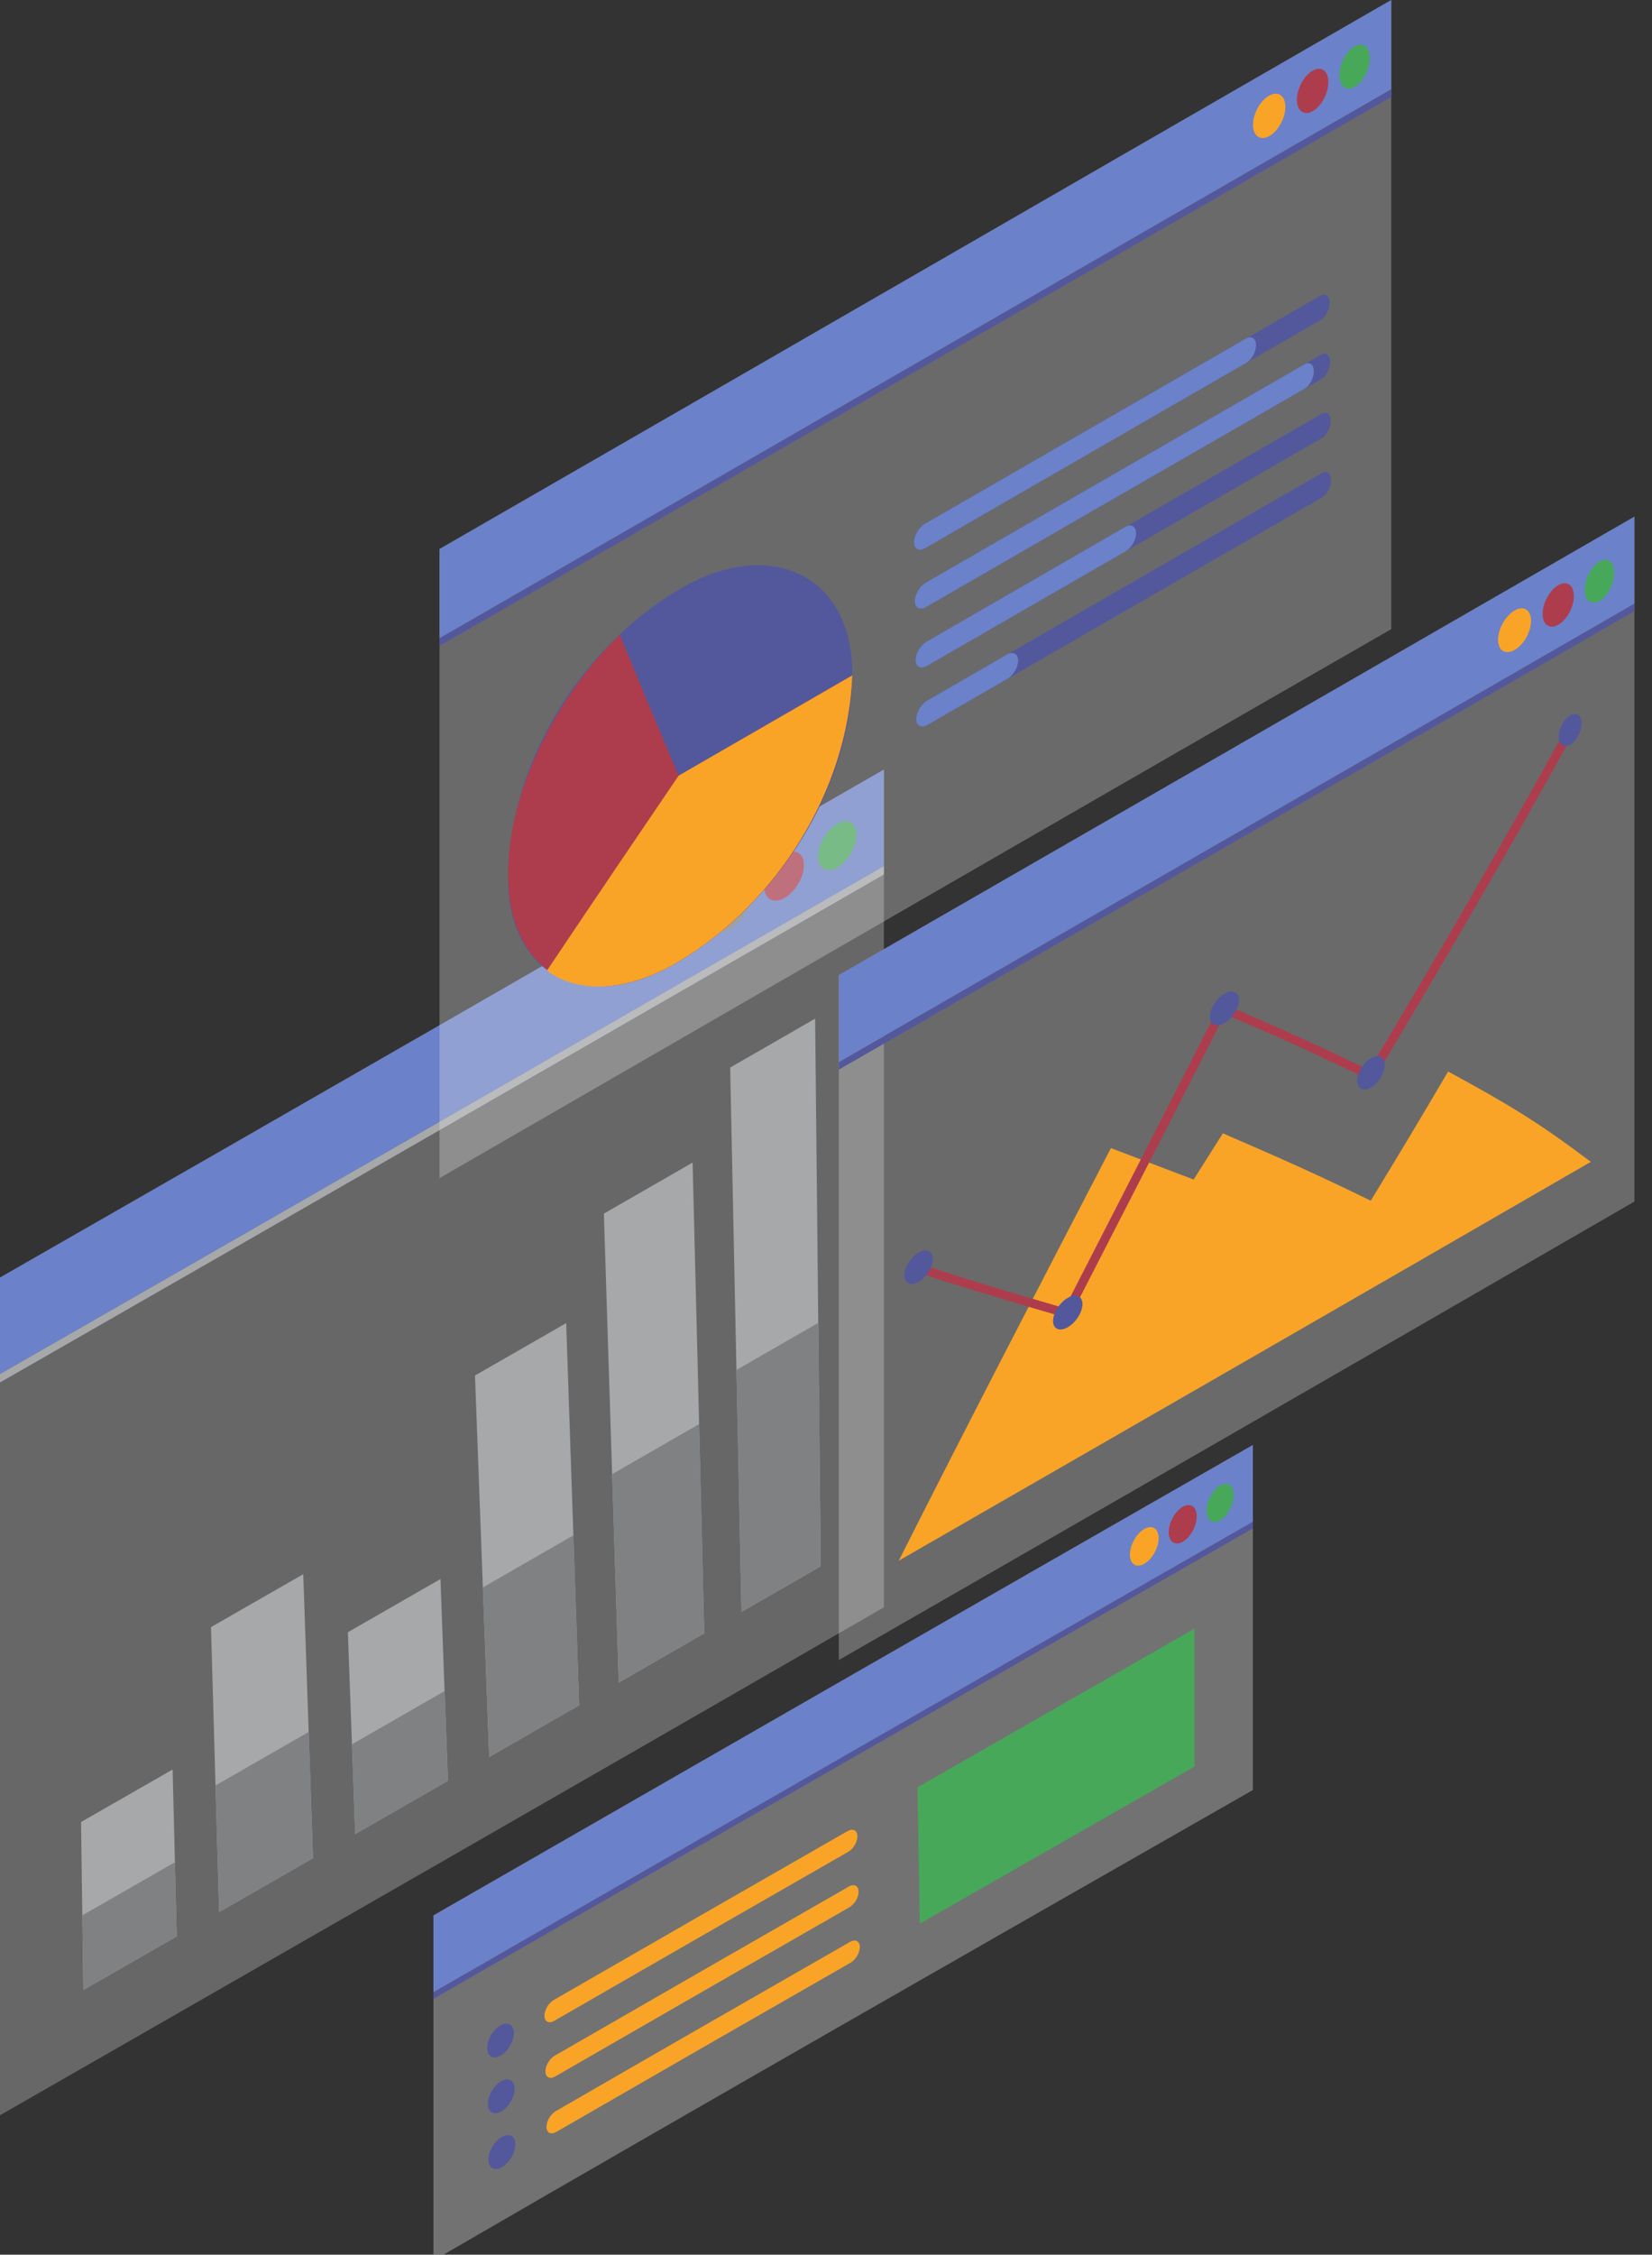 <?xml version="1.0" encoding="utf-8"?>
<!-- Generator: Adobe Illustrator 24.0.3, SVG Export Plug-In . SVG Version: 6.00 Build 0)  -->
<svg version="1.1" xmlns="http://www.w3.org/2000/svg" xmlns:xlink="http://www.w3.org/1999/xlink" x="0px" y="0px"
	 viewBox="0 0 187.67 256.02" style="enable-background:new 0 0 187.67 256.02;" xml:space="preserve">
<rect x="0" y="0" width="187.67" height="256.02" fill="#333333" stroke="none"/>
<style type="text/css">
	.st0{opacity:0.31;}
	.st1{fill:#DBDCDD;}
	.st2{fill:#6B81C9;}
	.st3{fill:#A6A8AA;}
	.st4{fill:#808183;}
	.st5{fill:#AD3D4D;}
	.st6{fill:#47A85A;}
	.st7{fill:#E6E6E7;}
	.st8{fill:#53589C;}
	.st9{fill:#F9A427;}
	.st10{fill:none;stroke:#AD3D4D;stroke-miterlimit:10;}
	.st11{fill:#FFFFFF;}
	.st12{fill:none;stroke:#53589C;stroke-miterlimit:10;}
</style>
<g id="BACKGROUND">
</g>
<g id="OBJECTS">
	<g id="Capa_4">
	</g>
	<g>
		<g>
			<g>
				<g>
					<g class="st0">
						<path class="st1" d="M100.41,87.39C66.95,106.63,33.5,125.89,0,145.07c0,31.71,0,63.42,0,95.12
							c33.49-19.2,66.98-38.38,100.41-57.68C100.41,150.81,100.41,119.1,100.41,87.39z"/>
					</g>
					<path class="st2" d="M100.41,87.39C66.95,106.63,33.5,125.89,0,145.07c0,4.39,0,6.58,0,10.96
						c33.5-19.18,66.95-38.43,100.41-57.68C100.41,93.97,100.41,91.78,100.41,87.39z"/>
					<path class="st3" d="M100.41,99.3C66.95,118.55,33.5,137.8,0,156.98c0-0.38,0-0.57,0-0.95c33.5-19.18,66.95-38.43,100.41-57.68
						C100.41,98.74,100.41,98.92,100.41,99.3z"/>
					<path class="st4" d="M85.21,101.73c0.02,1.36-0.97,3.05-2.24,3.78s-2.32,0.22-2.35-1.14c-0.03-1.36,0.98-3.06,2.25-3.79
						C84.15,99.85,85.19,100.37,85.21,101.73z"/>
					<path class="st5" d="M91.33,98.21c0.02,1.37-0.96,3.04-2.2,3.75c-1.24,0.71-2.27,0.19-2.29-1.17
						c-0.02-1.36,0.98-3.05,2.22-3.77C90.31,96.31,91.32,96.84,91.33,98.21z"/>
					<path class="st6" d="M97.29,94.78c0.01,1.37-0.95,3.04-2.15,3.73c-1.2,0.69-2.2,0.15-2.21-1.22c-0.01-1.37,0.97-3.05,2.18-3.74
						C96.32,92.85,97.29,93.41,97.29,94.78z"/>
				</g>
			</g>
			<path class="st3" d="M20.08,219.88c-4.26,2.45-6.39,3.67-10.62,6.09c-0.1-7.63-0.15-11.45-0.25-19.08
				c4.12-2.36,6.21-3.56,10.4-5.96C19.8,208.51,19.89,212.3,20.08,219.88z"/>
			<path class="st3" d="M35.56,211c-4.26,2.45-6.4,3.67-10.67,6.12c-0.37-12.94-0.55-19.42-0.92-32.36
				c4.17-2.39,6.27-3.6,10.48-6.01C34.89,191.65,35.11,198.1,35.56,211z"/>
			<path class="st3" d="M50.89,202.21c-4.18,2.4-6.3,3.62-10.54,6.05c-0.33-9.17-0.5-13.75-0.83-22.92
				c4.22-2.42,6.33-3.63,10.52-6.04C50.37,188.46,50.54,193.04,50.89,202.21z"/>
			<path class="st3" d="M65.79,193.64c-4.03,2.32-6.08,3.49-10.22,5.87c-0.54-14.44-1.07-28.88-1.61-43.32
				c4.17-2.4,6.25-3.59,10.36-5.95C64.81,164.71,65.3,179.18,65.79,193.64z"/>
			<path class="st3" d="M80,185.47c-3.8,2.19-5.75,3.31-9.71,5.59c-0.56-17.75-1.12-35.5-1.69-53.25c4.09-2.35,6.11-3.51,10.08-5.8
				C79.13,149.83,79.57,167.65,80,185.47z"/>
			<path class="st3" d="M93.24,177.85c-3.49,2.01-5.3,3.05-9.01,5.19c-0.43-20.61-0.85-41.22-1.28-61.82
				c3.94-2.27,5.88-3.38,9.65-5.55C92.82,136.39,93.03,157.12,93.24,177.85z"/>
			<path class="st4" d="M20.08,219.88c-4.26,2.45-6.39,3.67-10.62,6.09c-0.05-3.39-0.07-5.09-0.11-8.48
				c4.18-2.39,6.29-3.6,10.52-6.03C19.95,214.83,20,216.51,20.08,219.88z"/>
			<path class="st4" d="M35.56,211c-4.26,2.45-6.4,3.67-10.67,6.12c-0.16-5.75-0.25-8.63-0.41-14.38c4.23-2.42,6.35-3.64,10.59-6.07
				C35.26,202.4,35.36,205.27,35.56,211z"/>
			<path class="st4" d="M50.89,202.21c-4.18,2.4-6.3,3.62-10.54,6.05c-0.15-4.07-0.22-6.11-0.37-10.19
				c4.23-2.43,6.35-3.64,10.53-6.05C50.66,196.1,50.73,198.13,50.89,202.21z"/>
			<path class="st4" d="M65.79,193.64c-4.03,2.32-6.08,3.49-10.22,5.87c-0.29-7.7-0.43-11.55-0.71-19.26
				c4.16-2.39,6.22-3.57,10.28-5.91C65.4,182.07,65.53,185.93,65.79,193.64z"/>
			<path class="st4" d="M80,185.47c-3.8,2.19-5.75,3.31-9.71,5.59c-0.3-9.47-0.45-14.2-0.75-23.67c4.02-2.31,6-3.45,9.88-5.68
				C79.65,171.22,79.77,175.97,80,185.47z"/>
			<path class="st4" d="M93.24,177.85c-3.49,2.01-5.3,3.05-9.01,5.19c-0.23-10.99-0.34-16.49-0.57-27.48
				c3.81-2.19,5.68-3.27,9.3-5.35C93.07,161.27,93.13,166.79,93.24,177.85z"/>
		</g>
	</g>
	<g>
		<g>
			<g>
				<g class="st0">
					<path class="st7" d="M158.05,0C122,20.76,85.99,41.59,49.93,62.34c0,23.81,0,47.63,0,71.44
						c36.03-20.8,72.04-41.63,108.12-62.34C158.05,47.63,158.05,23.81,158.05,0z"/>
				</g>
				<path class="st2" d="M158.05,0C122,20.76,85.99,41.59,49.93,62.34c0,4.05,0,6.08,0,10.14C85.99,51.72,122,30.89,158.05,10.14
					C158.05,6.08,158.05,4.05,158.05,0z"/>
				<path class="st8" d="M158.05,11.01C122,31.77,85.99,52.59,49.93,73.35c0-0.35,0-0.52,0-0.87C85.99,51.72,122,30.89,158.05,10.14
					C158.05,10.49,158.05,10.66,158.05,11.01z"/>
				<path class="st9" d="M146.02,12.1c0.02,1.26-0.78,2.75-1.8,3.34c-1.01,0.58-1.86,0.04-1.88-1.22c-0.02-1.26,0.8-2.76,1.82-3.35
					C145.18,10.29,146.01,10.84,146.02,12.1z"/>
				<path class="st5" d="M150.9,9.3c0.01,1.27-0.77,2.74-1.75,3.31c-0.98,0.57-1.8,0.01-1.82-1.25c-0.01-1.26,0.78-2.75,1.77-3.32
					C150.09,7.46,150.89,8.03,150.9,9.3z"/>
				<path class="st6" d="M155.61,6.58c0,1.27-0.75,2.73-1.7,3.28c-0.95,0.55-1.74-0.03-1.75-1.3c-0.01-1.27,0.77-2.74,1.72-3.29
					C154.84,4.73,155.6,5.32,155.61,6.58z"/>
			</g>
			<g>
				<path class="st8" d="M96.82,76.69c-0.16,12.91-8.62,25.86-19.66,32.46c-10.67,6.38-19.69,1.53-19.45-9.9
					c0.27-12.79,8.33-25.69,19.3-32.25C87.54,60.72,96.96,65.37,96.82,76.69z"/>
				<path class="st5" d="M77.09,88.08c7.87-4.54,11.86-6.84,19.73-11.39c-0.5,13.19-8.65,25.87-19.66,32.46
					c-10.59,6.34-19.45,1.69-19.45-9.9c0-8.88,5.02-19.74,12.69-27.18C73.05,78.49,74.39,81.69,77.09,88.08z"/>
				<path class="st9" d="M77.09,88.08c7.87-4.54,11.86-6.84,19.73-11.39c-0.5,13.19-8.65,25.87-19.66,32.46
					c-5.72,3.43-11.38,3.78-15.03,1.07C68.04,101.41,71.06,96.96,77.09,88.08z"/>
			</g>
			<path class="st8" d="M150.21,56.48c-14.94,8.59-29.87,17.2-44.8,25.82c-0.71,0.41-1.3,0.12-1.31-0.64l0,0
				c-0.01-0.76,0.56-1.72,1.27-2.12c14.93-8.62,29.87-17.23,44.81-25.83c0.57-0.33,1.03,0.03,1.04,0.79l0,0
				C151.22,55.26,150.77,56.15,150.21,56.48z"/>
			<path class="st2" d="M114.43,77.09c-3.57,2.06-5.38,3.11-9.03,5.21c-0.71,0.41-1.3,0.12-1.31-0.64l0,0
				c-0.01-0.76,0.56-1.72,1.27-2.12c3.64-2.1,5.45-3.15,9.02-5.21c0.69-0.4,1.27-0.11,1.28,0.65l0,0
				C115.68,75.74,115.13,76.69,114.43,77.09z"/>
			<path class="st8" d="M150.14,49.77c-14.95,8.6-29.89,17.22-44.83,25.84c-0.71,0.41-1.29,0.12-1.3-0.64l0,0
				c-0.01-0.76,0.56-1.71,1.27-2.12c14.94-8.62,29.89-17.24,44.84-25.85c0.57-0.33,1.04,0.03,1.05,0.79l0,0
				C151.17,48.55,150.71,49.44,150.14,49.77z"/>
			<path class="st2" d="M127.89,62.59c-8.69,5.01-13.29,7.66-22.58,13.02c-0.71,0.41-1.29,0.12-1.3-0.64l0,0
				c-0.01-0.76,0.56-1.71,1.27-2.12c9.28-5.36,13.87-8,22.56-13.02c0.66-0.38,1.21-0.07,1.22,0.69l0,0
				C129.08,61.28,128.55,62.2,127.89,62.59z"/>
			<path class="st8" d="M150.08,43.06c-14.96,8.61-29.91,17.23-44.86,25.86c-0.71,0.41-1.29,0.12-1.3-0.64l0,0
				c-0.01-0.76,0.56-1.71,1.26-2.12c14.95-8.63,29.91-17.26,44.87-25.87c0.57-0.33,1.05,0.02,1.05,0.79l0,0
				C151.11,41.84,150.65,42.73,150.08,43.06z"/>
			<path class="st2" d="M148.22,44.13c-14.34,8.25-28.67,16.52-43,24.79c-0.71,0.41-1.29,0.12-1.3-0.64l0,0
				c-0.01-0.76,0.56-1.71,1.26-2.12c14.33-8.27,28.66-16.54,43-24.79c0.58-0.34,1.06,0.01,1.07,0.78l0,0
				C149.26,42.9,148.8,43.8,148.22,44.13z"/>
			<path class="st8" d="M150.01,36.35c-14.97,8.62-29.93,17.25-44.88,25.88c-0.7,0.41-1.29,0.12-1.3-0.64l0,0
				c-0.01-0.76,0.56-1.71,1.26-2.12c14.96-8.64,29.92-17.27,44.9-25.89c0.58-0.33,1.05,0.02,1.06,0.78l0,0
				C151.05,35.13,150.59,36.02,150.01,36.35z"/>
			<path class="st2" d="M141.59,41.2c-12.16,7-24.31,14.02-36.46,21.03c-0.7,0.41-1.29,0.12-1.3-0.64l0,0
				c-0.01-0.76,0.56-1.71,1.26-2.12c12.15-7.01,24.3-14.02,36.46-21.03c0.62-0.35,1.12-0.02,1.14,0.74l0,0
				C142.69,39.94,142.2,40.85,141.59,41.2z"/>
		</g>
	</g>
	<g>
		<g>
			<g>
				<g>
					<g class="st0">
						<path class="st7" d="M185.67,58.67c-30.11,17.37-60.25,34.72-90.38,52.06c0,25.92,0,51.85,0,77.77
							c30.15-17.31,60.28-34.65,90.38-52.06C185.67,110.52,185.67,84.6,185.67,58.67z"/>
					</g>
					<path class="st2" d="M185.67,58.67c-30.11,17.37-60.25,34.72-90.38,52.06c0,3.95,0,5.93,0,9.88
						c30.13-17.34,60.27-34.68,90.38-52.06C185.67,64.6,185.67,62.62,185.67,58.67z"/>
					<path class="st8" d="M185.67,69.4c-30.11,17.38-60.24,34.72-90.38,52.06c0-0.34,0-0.51,0-0.85
						c30.13-17.34,60.27-34.68,90.38-52.06C185.67,68.89,185.67,69.06,185.67,69.4z"/>
					<path class="st9" d="M173.93,70.49c0,1.24-0.82,2.72-1.86,3.31c-1.04,0.6-1.89,0.09-1.89-1.15c0-1.24,0.85-2.74,1.89-3.33
						C173.1,68.72,173.92,69.25,173.93,70.49z"/>
					<path class="st5" d="M178.79,67.68c0,1.24-0.77,2.69-1.75,3.25c-0.98,0.57-1.8,0.03-1.8-1.21s0.81-2.71,1.79-3.28
						C178.02,65.89,178.79,66.45,178.79,67.68z"/>
					<path class="st6" d="M183.36,65.05c0,1.24-0.72,2.66-1.64,3.19c-0.92,0.53-1.69-0.03-1.69-1.27c0-1.24,0.77-2.68,1.68-3.21
						C182.64,63.22,183.36,63.81,183.36,65.05z"/>
				</g>
			</g>
			<path class="st9" d="M102.1,177.22c26.22-15.07,52.43-30.16,78.62-45.29c-5.89-4.44-9.21-6.45-16.21-10.26
				c-3.42,5.81-5.18,8.75-8.79,14.67c-6.51-3.17-9.92-4.67-16.8-7.65c-1.32,2.1-1.99,3.15-3.32,5.25c-3.74-1.43-5.63-2.14-9.4-3.57
				C118.1,145.96,110.01,161.54,102.1,177.22z"/>
			<path class="st10" d="M104.12,143.93c6.68,2.17,10.14,3.18,17.07,5.21c5.92-11.54,11.85-23.07,17.74-34.63
				c6.87,2.97,10.28,4.48,16.79,7.65c7.79-12.99,15.34-26,22.67-39.26"/>
			<path class="st8" d="M179.67,82.15c0,0.92-0.57,2-1.29,2.41c-0.72,0.41-1.31,0.01-1.31-0.91c0-0.92,0.59-2.01,1.31-2.42
				C179.1,80.81,179.67,81.23,179.67,82.15z"/>
			<path class="st8" d="M157.31,120.92c0,0.92-0.69,2.07-1.56,2.57c-0.87,0.5-1.57,0.16-1.57-0.76c0-0.92,0.71-2.08,1.57-2.58
				C156.61,119.66,157.31,120,157.31,120.92z"/>
			<path class="st8" d="M140.75,113.56c0,0.92-0.74,2.09-1.65,2.62c-0.91,0.53-1.66,0.21-1.66-0.72c0-0.92,0.74-2.1,1.66-2.62
				C140.01,112.31,140.75,112.64,140.75,113.56z"/>
			<path class="st8" d="M122.97,148.08c0,0.92-0.75,2.1-1.67,2.63c-0.92,0.53-1.67,0.21-1.67-0.71c0-0.92,0.75-2.1,1.67-2.63
				C122.22,146.84,122.97,147.16,122.97,148.08z"/>
			<path class="st8" d="M105.97,142.97c0,0.92-0.73,2.09-1.62,2.6c-0.89,0.51-1.61,0.18-1.61-0.75s0.72-2.08,1.61-2.59
				C105.24,141.72,105.97,142.05,105.97,142.97z"/>
		</g>
	</g>
	<g>
		<g>
			<g>
				<g class="st0">
					<path class="st11" d="M142.33,164.08c-31.05,17.78-62.07,35.59-93.09,53.42c0,13.06,0,26.12,0,39.18
						c30.95-17.94,62.02-35.68,93.09-53.42C142.33,190.19,142.33,177.14,142.33,164.08z"/>
				</g>
				<path class="st2" d="M142.33,164.08c-31.05,17.78-62.07,35.59-93.09,53.42c0,3.49,0,5.23,0,8.72
					c31-17.85,62.04-35.65,93.09-53.42C142.33,169.31,142.33,167.56,142.33,164.08z"/>
				<path class="st8" d="M142.33,173.55c-31.05,17.77-62.09,35.57-93.09,53.42c0-0.3,0-0.45,0-0.75
					c31-17.85,62.04-35.65,93.09-53.42C142.33,173.1,142.33,173.25,142.33,173.55z"/>
				<path class="st9" d="M131.62,174.66c0,1.09-0.72,2.39-1.62,2.91c-0.9,0.52-1.64,0.05-1.64-1.04s0.73-2.4,1.64-2.92
					S131.61,173.57,131.62,174.66z"/>
				<path class="st5" d="M135.95,172.18c0,1.09-0.7,2.38-1.58,2.88c-0.88,0.5-1.59,0.03-1.6-1.07c0-1.09,0.72-2.39,1.59-2.89
					C135.25,170.6,135.95,171.09,135.95,172.18z"/>
				<path class="st6" d="M140.14,169.78c0,1.09-0.68,2.37-1.53,2.85c-0.85,0.49-1.54,0-1.54-1.1c0-1.09,0.7-2.38,1.55-2.86
					C139.47,168.19,140.14,168.68,140.14,169.78z"/>
			</g>
			<g>
				<g>
					<path class="st9" d="M96.35,210.28c-11.14,6.39-22.28,12.78-33.41,19.2c-0.59,0.34-1.08,0.08-1.09-0.57l0,0
						c-0.01-0.65,0.46-1.46,1.04-1.8c11.13-6.41,22.26-12.81,33.4-19.19c0.6-0.34,1.1-0.09,1.11,0.56l0,0
						C97.42,209.13,96.95,209.94,96.35,210.28z"/>
					<path class="st8" d="M58.37,230.83c0.01,0.94-0.66,2.1-1.49,2.58c-0.84,0.48-1.52,0.11-1.53-0.84
						c-0.01-0.94,0.65-2.09,1.48-2.57C57.66,229.52,58.35,229.89,58.37,230.83z"/>
				</g>
				<g>
					<path class="st9" d="M96.48,216.58c-11.15,6.39-22.29,12.79-33.42,19.21c-0.59,0.34-1.08,0.09-1.1-0.56l0,0
						c-0.01-0.65,0.46-1.46,1.05-1.8c11.13-6.42,22.27-12.82,33.42-19.21c0.6-0.34,1.1-0.09,1.11,0.56l0,0
						C97.56,215.43,97.08,216.24,96.48,216.58z"/>
					<path class="st8" d="M58.46,237.16c0.01,0.94-0.66,2.1-1.5,2.59c-0.84,0.49-1.53,0.12-1.54-0.83c-0.01-0.94,0.66-2.1,1.5-2.58
						C57.75,235.85,58.44,236.22,58.46,237.16z"/>
				</g>
				<g>
					<path class="st9" d="M96.62,222.87c-11.16,6.39-22.3,12.79-33.44,19.22c-0.59,0.34-1.09,0.09-1.1-0.56l0,0
						c-0.01-0.65,0.46-1.46,1.06-1.81c11.13-6.43,22.28-12.83,33.43-19.22c0.6-0.34,1.09-0.09,1.11,0.56l0,0
						C97.69,221.72,97.21,222.53,96.62,222.87z"/>
					<path class="st8" d="M58.55,243.48c0.01,0.94-0.67,2.1-1.52,2.59c-0.85,0.49-1.54,0.13-1.55-0.82
						c-0.01-0.94,0.67-2.1,1.51-2.59C57.84,242.18,58.54,242.54,58.55,243.48z"/>
				</g>
			</g>
			<path class="st6" d="M135.69,200.6c-11.63,6.64-18.07,10.32-31.2,17.83c-0.11-6.19-0.16-9.29-0.26-15.48
				c13.25-7.59,19.79-11.34,31.46-18.01C135.69,191.2,135.69,194.33,135.69,200.6z"/>
		</g>
	</g>
	<g>
		<g>
			<g>
				<g>
					<g>
						<g class="st0">
							<path class="st7" d="M292.91,73.19c-18.82,10.87-37.66,21.7-56.47,32.58c0,40.55,0,81.09,0,121.64
								c18.84-10.82,37.73-21.58,56.47-32.58C292.91,154.28,292.91,113.74,292.91,73.19z"/>
						</g>
						<path class="st2" d="M292.91,73.19c-18.82,10.87-37.66,21.7-56.47,32.58c0,3.7,0,5.55,0,9.26
							c18.82-10.87,37.66-21.69,56.47-32.58C292.91,78.74,292.91,76.89,292.91,73.19z"/>
						<path class="st8" d="M292.91,83.24c-18.81,10.88-37.66,21.7-56.47,32.58c0-0.32,0-0.48,0-0.8
							c18.82-10.87,37.66-21.69,56.47-32.58C292.91,82.77,292.91,82.93,292.91,83.24z"/>
						<path class="st9" d="M282.31,84.04c-0.01,1.17-0.7,2.51-1.55,2.99c-0.85,0.49-1.53-0.06-1.52-1.23c0.01-1.17,0.7-2.51,1.55-3
							C281.64,82.32,282.31,82.87,282.31,84.04z"/>
						<path class="st5" d="M286.46,81.64c-0.01,1.16-0.7,2.51-1.54,2.99c-0.85,0.49-1.52-0.06-1.52-1.23
							c0.01-1.17,0.7-2.51,1.54-2.99C285.79,79.92,286.47,80.47,286.46,81.64z"/>
						<path class="st6" d="M290.65,79.22c0,1.16-0.7,2.51-1.55,3c-0.85,0.49-1.53-0.06-1.53-1.22c0-1.16,0.69-2.5,1.54-2.99
							C289.96,77.52,290.65,78.06,290.65,79.22z"/>
					</g>
				</g>
			</g>
			<g>
				<g>
					<path class="st5" d="M254.27,155.59c-1.82,1.05-2.75,1.58-4.64,2.67c0.11-14.98,0.16-22.47,0.26-37.45
						c1.92-1.11,2.86-1.65,4.7-2.71C254.47,133.1,254.41,140.6,254.27,155.59z"/>
					<path class="st5" d="M261.88,151.22c-1.72,0.99-2.59,1.49-4.37,2.51c0.09-9.56,0.14-14.34,0.23-23.9
						c1.79-1.03,2.66-1.53,4.39-2.53C262.03,136.87,261.98,141.65,261.88,151.22z"/>
					<path class="st5" d="M269.14,147.04c-1.66,0.95-2.49,1.44-4.18,2.41c0.04-3.39,0.05-5.09,0.09-8.48
						c1.69-0.97,2.53-1.45,4.18-2.41C269.19,141.96,269.17,143.65,269.14,147.04z"/>
					<path class="st5" d="M276.19,142.98c-1.63,0.94-2.44,1.41-4.08,2.35c0.06-6.18,0.1-9.26,0.16-15.44
						c1.64-0.94,2.45-1.41,4.07-2.34C276.28,133.72,276.25,136.81,276.19,142.98z"/>
					<path class="st5" d="M283.18,138.94c-1.63,0.94-2.44,1.41-4.07,2.35c0.02-2.1,0.03-3.14,0.04-5.24
						c1.62-0.94,2.43-1.4,4.06-2.34C283.2,135.8,283.19,136.85,283.18,138.94z"/>
				</g>
				<path class="st12" d="M245.75,120.47c-0.07,14.43-0.15,28.86-0.22,43.3c13.74-7.91,27.5-15.8,41.22-23.75"/>
			</g>
			<g>
				<path class="st8" d="M284.54,152.76c-11.81,6.85-17.13,9.89-30.09,17.34c-0.58,0.33-1.05,0.03-1.05-0.67l0,0
					c0.01-0.7,0.49-1.55,1.07-1.89c12.97-7.46,18.29-10.5,30.08-17.34c0.53-0.31,0.96,0.02,0.96,0.72l0,0
					C285.5,151.63,285.07,152.46,284.54,152.76z"/>
				<path class="st9" d="M249.85,171.38c-0.01,1.01-0.72,2.24-1.6,2.74c-0.88,0.51-1.6,0.1-1.59-0.91c0.01-1.01,0.74-2.25,1.62-2.76
					C249.16,169.95,249.86,170.36,249.85,171.38z"/>
			</g>
			<g>
				<path class="st8" d="M284.5,159.57c-11.86,6.88-17.18,9.93-30.11,17.36c-0.58,0.33-1.05,0.03-1.05-0.67l0,0
					c0.01-0.7,0.49-1.55,1.07-1.89c12.94-7.44,18.26-10.48,30.1-17.35c0.53-0.31,0.96,0.01,0.96,0.71l0,0
					C285.47,158.43,285.03,159.26,284.5,159.57z"/>
				<path class="st5" d="M249.8,178.19c-0.01,1.01-0.71,2.24-1.59,2.74c-0.88,0.5-1.6,0.1-1.59-0.91c0.01-1.01,0.73-2.25,1.61-2.75
					C249.12,176.76,249.81,177.17,249.8,178.19z"/>
			</g>
			<g>
				<path class="st8" d="M284.46,166.37c-11.9,6.91-17.23,9.96-30.13,17.37c-0.58,0.33-1.05,0.03-1.04-0.67l0,0
					c0.01-0.7,0.49-1.55,1.07-1.88c12.91-7.42,18.24-10.46,30.13-17.36c0.53-0.31,0.97,0.01,0.96,0.71l0,0
					C285.43,165.23,284.99,166.06,284.46,166.37z"/>
				<path class="st6" d="M249.76,185c-0.01,1.01-0.71,2.24-1.59,2.74c-0.88,0.5-1.59,0.1-1.58-0.91c0.01-1.01,0.73-2.25,1.61-2.75
					C249.07,183.57,249.76,183.98,249.76,185z"/>
			</g>
			<g>
				<path class="st8" d="M284.42,173.18c-11.95,6.94-17.28,9.99-30.16,17.38c-0.58,0.33-1.05,0.03-1.04-0.67l0,0
					c0.01-0.7,0.49-1.55,1.06-1.88c12.88-7.4,18.22-10.45,30.15-17.38c0.53-0.31,0.97,0.01,0.97,0.71l0,0
					C285.4,172.04,284.96,172.87,284.42,173.18z"/>
				<path class="st9" d="M249.71,191.81c-0.01,1.01-0.71,2.23-1.58,2.74c-0.87,0.5-1.59,0.09-1.58-0.92
					c0.01-1.01,0.73-2.25,1.6-2.75C249.02,190.38,249.71,190.8,249.71,191.81z"/>
			</g>
			<g>
				<path class="st8" d="M284.38,179.98c-11.99,6.97-17.33,10.02-30.18,17.39c-0.58,0.33-1.05,0.03-1.04-0.67l0,0
					c0.01-0.7,0.49-1.55,1.06-1.88c12.86-7.38,18.19-10.43,30.17-17.39c0.54-0.31,0.97,0.01,0.97,0.71l0,0
					C285.36,178.84,284.92,179.67,284.38,179.98z"/>
				<path class="st5" d="M249.66,198.62c-0.01,1.01-0.71,2.23-1.58,2.73c-0.87,0.5-1.58,0.09-1.57-0.92
					c0.01-1.01,0.73-2.24,1.6-2.74C248.98,197.18,249.67,197.61,249.66,198.62z"/>
			</g>
			<g>
				<path class="st8" d="M284.34,186.79c-12.04,7-17.38,10.05-30.2,17.41c-0.57,0.33-1.04,0.03-1.04-0.68l0,0
					c0.01-0.7,0.48-1.55,1.06-1.88c12.83-7.36,18.17-10.42,30.19-17.4c0.54-0.31,0.98,0,0.97,0.71l0,0
					C285.33,185.64,284.88,186.47,284.34,186.79z"/>
				<path class="st6" d="M249.61,205.43c-0.01,1.01-0.71,2.23-1.57,2.73c-0.87,0.5-1.58,0.09-1.57-0.92
					c0.01-1.01,0.72-2.24,1.59-2.74C248.93,203.99,249.62,204.42,249.61,205.43z"/>
			</g>
			<g>
				<path class="st8" d="M284.3,193.59c-12.08,7.03-17.43,10.08-30.22,17.42c-0.57,0.33-1.04,0.02-1.03-0.68l0,0
					c0.01-0.7,0.48-1.55,1.06-1.88c12.8-7.35,18.15-10.4,30.21-17.42c0.54-0.31,0.98,0,0.98,0.7l0,0
					C285.29,192.44,284.85,193.28,284.3,193.59z"/>
				<path class="st9" d="M249.56,212.24c-0.01,1.01-0.7,2.23-1.57,2.73c-0.86,0.5-1.57,0.08-1.56-0.93
					c0.01-1.01,0.72-2.24,1.59-2.74C248.88,210.8,249.57,211.23,249.56,212.24z"/>
			</g>
		</g>
	</g>
</g>
<g id="DESIGNED_BY_FREEPIK">
</g>
</svg>
